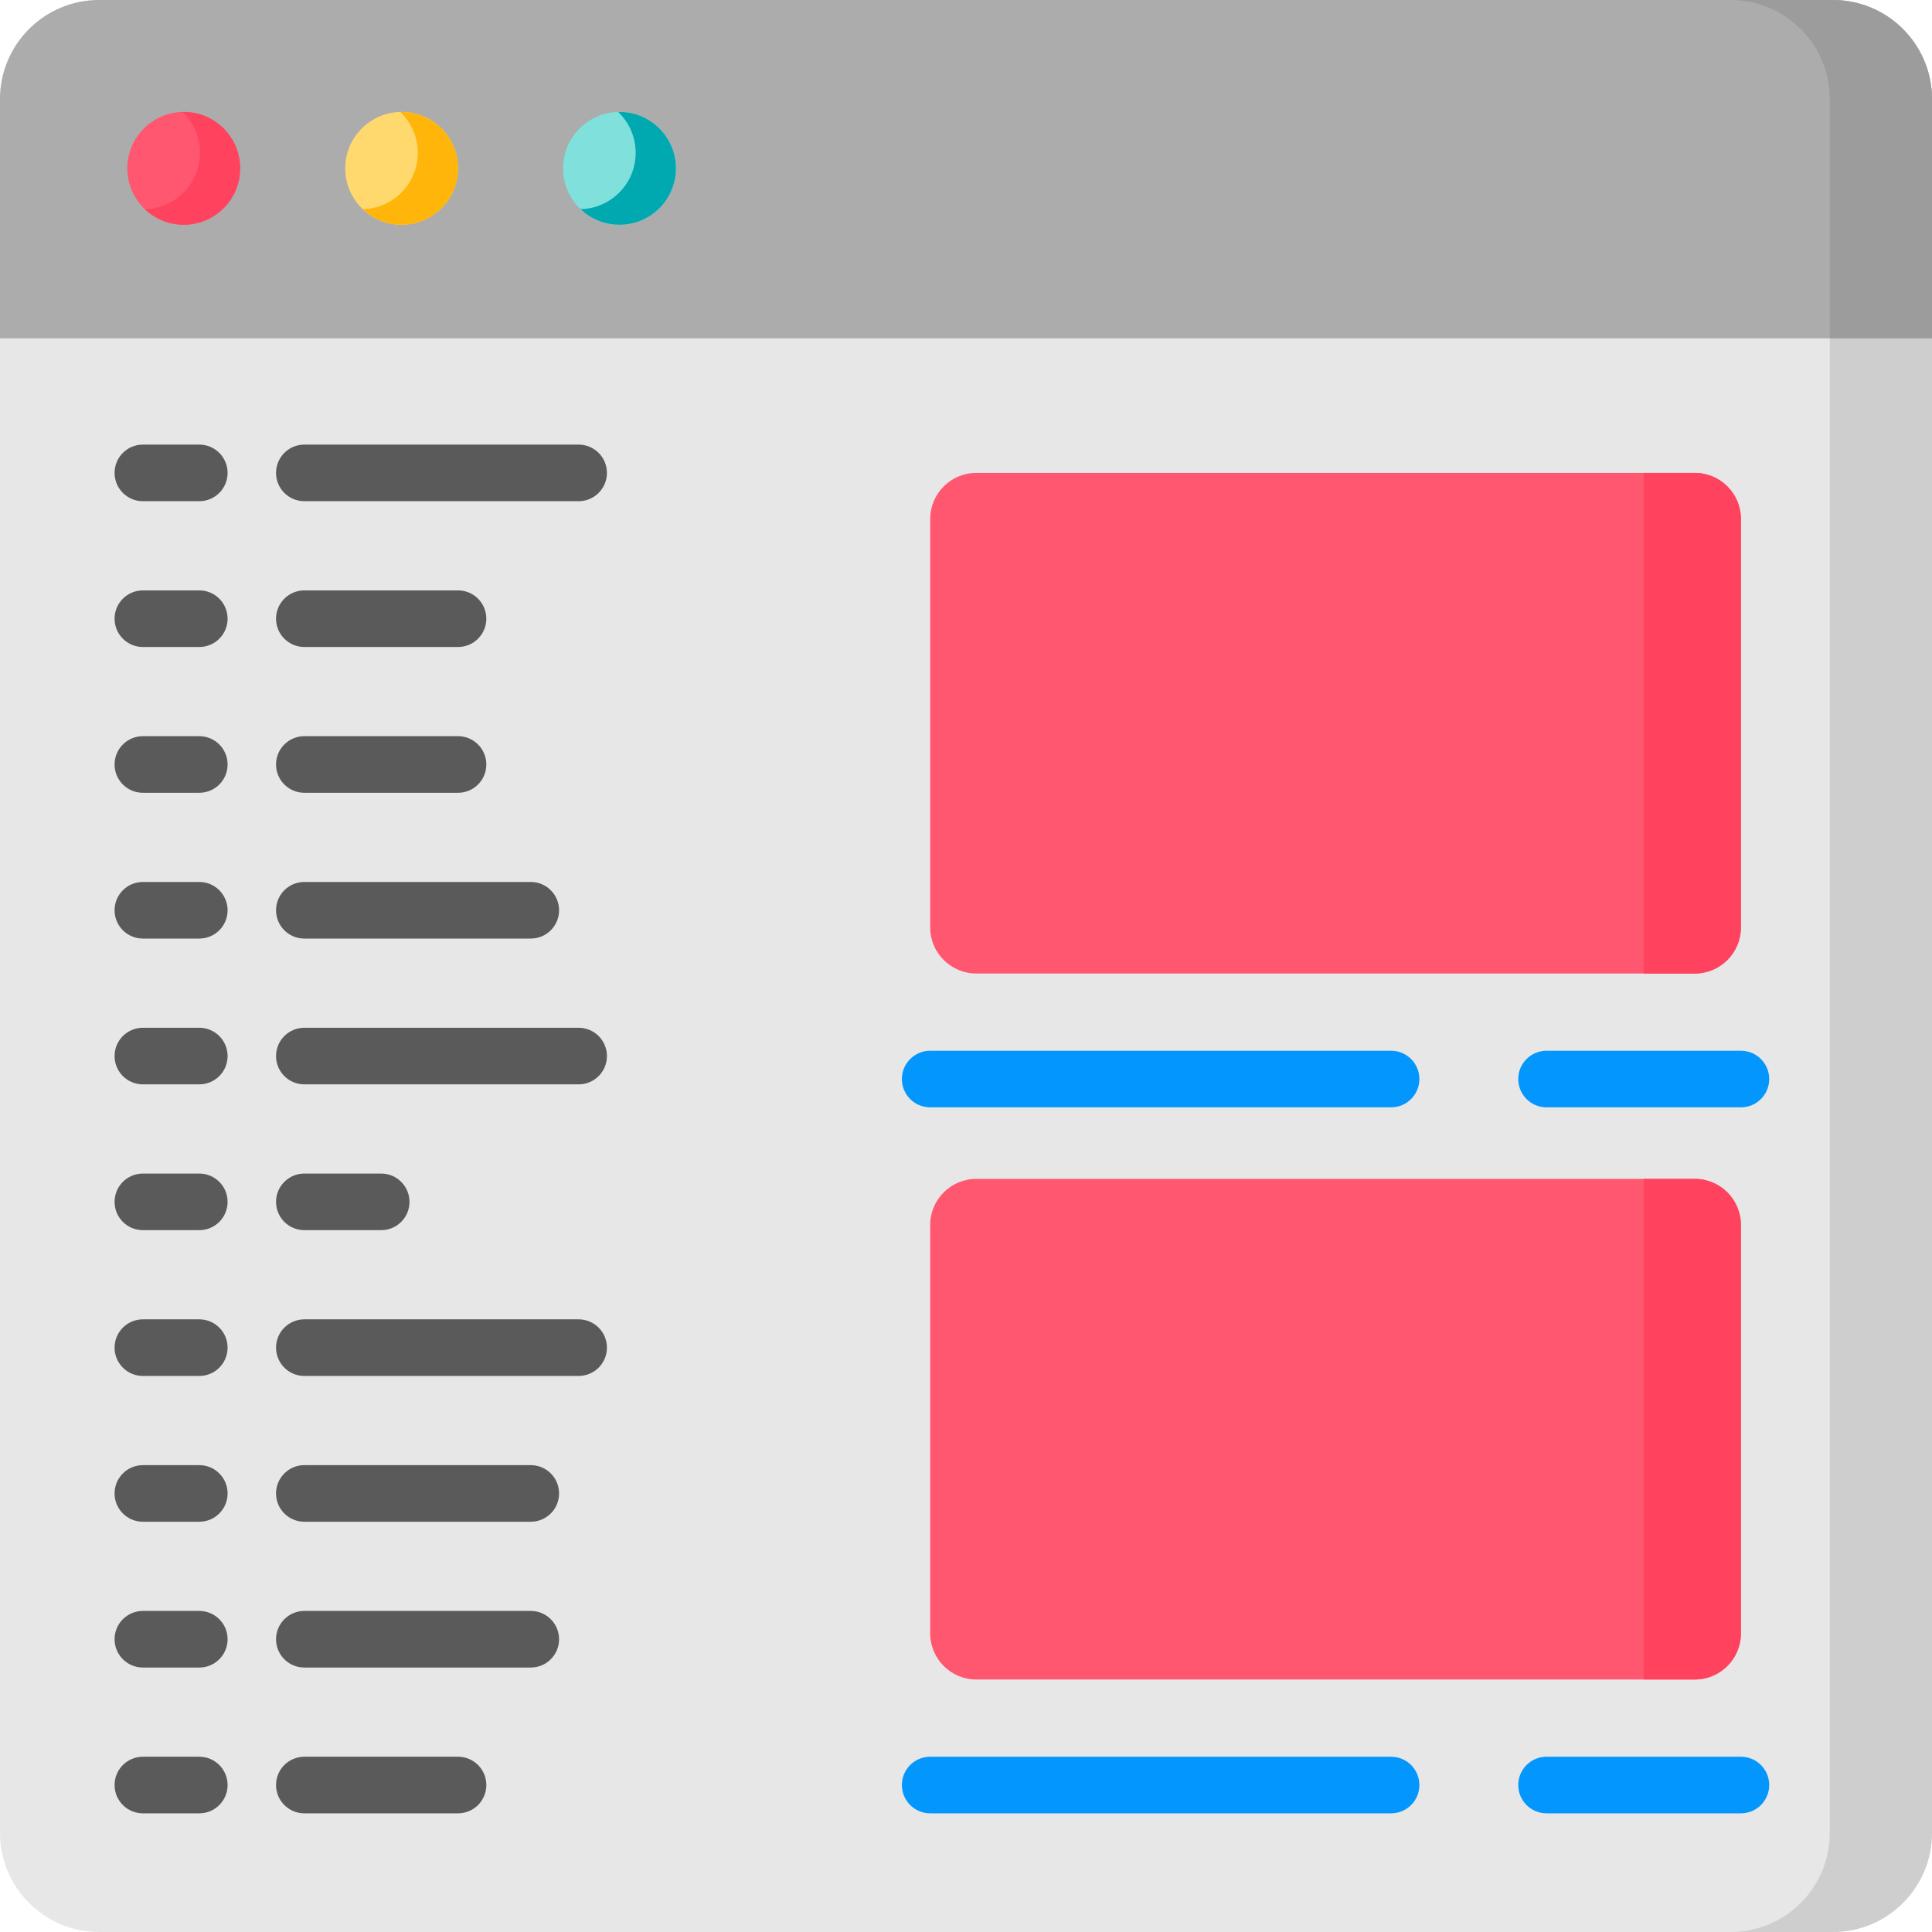 <svg height="512pt" viewBox="0 0 512 512" width="512pt" xmlns="http://www.w3.org/2000/svg"><path d="m485.715 511.996h-459.434c-14.516 0-26.281-11.766-26.281-26.281v-459.434c0-14.516 11.766-26.281 26.281-26.281h459.434c14.516 0 26.281 11.766 26.281 26.281v459.434c0 14.516-11.766 26.281-26.281 26.281zm0 0" fill="#e7e7e7"/><path d="m512 26.277v459.438c0 14.52-11.766 26.285-26.285 26.285h-27.086c14.516 0 26.285-11.766 26.285-26.285v-459.438c0-14.508-11.77-26.273-26.285-26.273h27.086c14.52 0 26.285 11.766 26.285 26.273zm0 0" fill="#cecece"/><path d="m511.996 89.664h-511.996v-63.383c0-14.516 11.766-26.281 26.281-26.281h459.434c14.516 0 26.281 11.766 26.281 26.281zm0 0" fill="#acacac"/><path d="m512 26.277v63.387h-27.09v-63.387c0-14.508-11.766-26.273-26.281-26.273h27.086c14.52 0 26.285 11.766 26.285 26.273zm0 0" fill="#9c9c9c"/><path d="m63.645 44.613c0 8.258-6.695 14.949-14.953 14.949-8.254 0-14.949-6.691-14.949-14.949 0-8.258 6.695-14.949 14.949-14.949 8.258 0 14.953 6.691 14.953 14.949zm0 0" fill="#ff5770"/><path d="m121.383 44.613c0 8.258-6.695 14.949-14.949 14.949-8.258 0-14.953-6.691-14.953-14.949 0-8.258 6.695-14.949 14.953-14.949 8.254 0 14.949 6.691 14.949 14.949zm0 0" fill="#ffd86e"/><path d="m179.121 44.613c0 8.258-6.695 14.949-14.949 14.949-8.258 0-14.953-6.691-14.953-14.949 0-8.258 6.695-14.949 14.953-14.949 8.254 0 14.949 6.691 14.949 14.949zm0 0" fill="#80e0dc"/><path d="m63.641 44.617c0 8.254-6.688 14.941-14.941 14.941-4 0-7.637-1.566-10.312-4.133 8.086-.176 14.598-6.789 14.598-14.93 0-4.266-1.781-8.098-4.637-10.82.113-.012.238-.012.352-.012 8.254.004 14.941 6.691 14.941 14.953zm0 0" fill="#ff435f"/><path d="m121.379 44.617c0 8.254-6.688 14.941-14.949 14.941-3.996 0-7.625-1.566-10.312-4.133 8.098-.176 14.609-6.789 14.609-14.93 0-4.266-1.785-8.098-4.637-10.82.113-.012.227-.012.34-.012 8.262.004 14.949 6.691 14.949 14.953zm0 0" fill="#ffb509"/><path d="m179.121 44.617c0 8.254-6.695 14.941-14.949 14.941-4 0-7.625-1.566-10.316-4.133 8.102-.176 14.602-6.789 14.602-14.93 0-4.266-1.781-8.098-4.637-10.82.113-.012.238-.012.352-.012 8.254.004 14.949 6.691 14.949 14.953zm0 0" fill="#00a8b0"/><path d="m449.133 257.992h-190.395c-6.754 0-12.23-5.477-12.23-12.227v-108.215c0-6.754 5.477-12.227 12.23-12.227h190.395c6.754 0 12.227 5.473 12.227 12.227v108.215c0 6.75-5.473 12.227-12.227 12.227zm0 0" fill="#ff5770"/><path d="m449.133 445.086h-190.395c-6.754 0-12.23-5.473-12.23-12.227v-108.215c0-6.75 5.477-12.227 12.23-12.227h190.395c6.754 0 12.227 5.477 12.227 12.227v108.215c0 6.754-5.473 12.227-12.227 12.227zm0 0" fill="#ff5770"/><path d="m449.133 257.992h-13.523v-132.672h13.523c6.754 0 12.227 5.477 12.227 12.23v108.211c0 6.754-5.473 12.23-12.227 12.23zm0 0" fill="#ff435f"/><path d="m449.133 445.086h-13.523v-132.668h13.523c6.754 0 12.227 5.473 12.227 12.227v108.215c0 6.754-5.473 12.227-12.227 12.227zm0 0" fill="#ff435f"/><path d="m368.648 293.457h-122.141c-4.141 0-7.5-3.359-7.5-7.5 0-4.145 3.359-7.5 7.5-7.5h122.141c4.145 0 7.5 3.355 7.5 7.5 0 4.141-3.355 7.5-7.5 7.5zm0 0" fill="#0396fd"/><path d="m461.359 293.457h-51.504c-4.145 0-7.5-3.359-7.5-7.5 0-4.145 3.355-7.5 7.5-7.5h51.504c4.145 0 7.5 3.355 7.5 7.5 0 4.141-3.355 7.5-7.5 7.5zm0 0" fill="#0396fd"/><path d="m368.648 480.551h-122.141c-4.141 0-7.5-3.355-7.5-7.5s3.359-7.5 7.5-7.5h122.141c4.145 0 7.5 3.355 7.5 7.5s-3.355 7.5-7.5 7.5zm0 0" fill="#0396fd"/><path d="m461.359 480.551h-51.504c-4.145 0-7.5-3.355-7.5-7.5s3.355-7.5 7.5-7.5h51.504c4.145 0 7.5 3.355 7.5 7.5s-3.355 7.5-7.5 7.5zm0 0" fill="#0396fd"/><g fill="#5a5a5a"><path d="m52.816 132.824h-14.953c-4.141 0-7.5-3.359-7.5-7.5 0-4.145 3.359-7.5 7.5-7.5h14.953c4.141 0 7.5 3.355 7.5 7.5 0 4.141-3.359 7.5-7.5 7.5zm0 0"/><path d="m52.816 171.461h-14.953c-4.141 0-7.5-3.359-7.5-7.5 0-4.145 3.359-7.5 7.5-7.5h14.953c4.141 0 7.5 3.355 7.5 7.5 0 4.141-3.359 7.5-7.5 7.5zm0 0"/><path d="m52.816 210.094h-14.953c-4.141 0-7.5-3.355-7.5-7.5 0-4.141 3.359-7.5 7.5-7.5h14.953c4.141 0 7.5 3.359 7.5 7.5 0 4.145-3.359 7.5-7.5 7.5zm0 0"/><path d="m52.816 248.73h-14.953c-4.141 0-7.5-3.355-7.5-7.5 0-4.141 3.359-7.5 7.5-7.5h14.953c4.141 0 7.5 3.359 7.5 7.5 0 4.145-3.359 7.5-7.5 7.5zm0 0"/><path d="m52.816 287.367h-14.953c-4.141 0-7.5-3.355-7.5-7.5 0-4.141 3.359-7.5 7.5-7.5h14.953c4.141 0 7.5 3.359 7.5 7.5 0 4.145-3.359 7.5-7.5 7.5zm0 0"/><path d="m52.816 326.004h-14.953c-4.141 0-7.5-3.355-7.5-7.5 0-4.141 3.359-7.5 7.5-7.5h14.953c4.141 0 7.5 3.359 7.5 7.5 0 4.145-3.359 7.5-7.5 7.5zm0 0"/><path d="m52.816 364.641h-14.953c-4.141 0-7.5-3.355-7.5-7.5 0-4.141 3.359-7.5 7.5-7.5h14.953c4.141 0 7.5 3.359 7.5 7.5 0 4.145-3.359 7.5-7.5 7.5zm0 0"/><path d="m52.816 403.277h-14.953c-4.141 0-7.5-3.355-7.5-7.5 0-4.141 3.359-7.5 7.5-7.5h14.953c4.141 0 7.5 3.359 7.5 7.5 0 4.145-3.359 7.5-7.5 7.5zm0 0"/><path d="m52.816 441.914h-14.953c-4.141 0-7.5-3.355-7.5-7.5 0-4.141 3.359-7.5 7.5-7.5h14.953c4.141 0 7.5 3.359 7.5 7.5 0 4.145-3.359 7.5-7.5 7.5zm0 0"/><path d="m52.816 480.551h-14.953c-4.141 0-7.5-3.355-7.5-7.5s3.359-7.5 7.5-7.5h14.953c4.141 0 7.5 3.355 7.5 7.5s-3.359 7.5-7.5 7.5zm0 0"/><path d="m153.344 132.824h-72.691c-4.141 0-7.5-3.359-7.5-7.5 0-4.145 3.359-7.5 7.5-7.5h72.691c4.141 0 7.5 3.355 7.5 7.5 0 4.141-3.359 7.5-7.5 7.5zm0 0"/><path d="m153.344 287.367h-72.691c-4.141 0-7.5-3.355-7.5-7.5 0-4.141 3.359-7.5 7.5-7.5h72.691c4.141 0 7.5 3.359 7.5 7.5 0 4.145-3.359 7.5-7.5 7.5zm0 0"/><path d="m153.344 364.641h-72.691c-4.141 0-7.5-3.355-7.5-7.5 0-4.141 3.359-7.5 7.5-7.5h72.691c4.141 0 7.5 3.359 7.5 7.5 0 4.145-3.359 7.5-7.5 7.5zm0 0"/><path d="m121.383 171.461h-40.73c-4.141 0-7.5-3.359-7.5-7.5 0-4.145 3.359-7.5 7.5-7.5h40.73c4.141 0 7.5 3.355 7.5 7.5 0 4.141-3.359 7.5-7.5 7.5zm0 0"/><path d="m121.383 210.094h-40.73c-4.141 0-7.5-3.355-7.5-7.5 0-4.141 3.359-7.5 7.5-7.5h40.73c4.141 0 7.5 3.359 7.5 7.5 0 4.145-3.359 7.5-7.5 7.5zm0 0"/><path d="m121.383 480.551h-40.73c-4.141 0-7.5-3.355-7.5-7.5s3.359-7.5 7.5-7.5h40.73c4.141 0 7.5 3.355 7.5 7.5s-3.359 7.5-7.5 7.5zm0 0"/><path d="m101.02 326.004h-20.367c-4.141 0-7.5-3.355-7.5-7.5 0-4.141 3.359-7.5 7.5-7.5h20.367c4.141 0 7.5 3.359 7.5 7.5 0 4.145-3.359 7.5-7.5 7.5zm0 0"/><path d="m140.66 248.73h-60.008c-4.141 0-7.5-3.355-7.5-7.5 0-4.141 3.359-7.5 7.5-7.5h60.008c4.145 0 7.5 3.359 7.5 7.5 0 4.145-3.355 7.5-7.5 7.5zm0 0"/><path d="m140.66 403.277h-60.008c-4.141 0-7.5-3.355-7.5-7.5 0-4.141 3.359-7.5 7.5-7.5h60.008c4.145 0 7.5 3.359 7.5 7.5 0 4.145-3.355 7.5-7.5 7.5zm0 0"/><path d="m140.66 441.914h-60.008c-4.141 0-7.5-3.355-7.5-7.5 0-4.141 3.359-7.5 7.5-7.5h60.008c4.145 0 7.5 3.359 7.5 7.5 0 4.145-3.355 7.5-7.5 7.5zm0 0"/></g></svg>